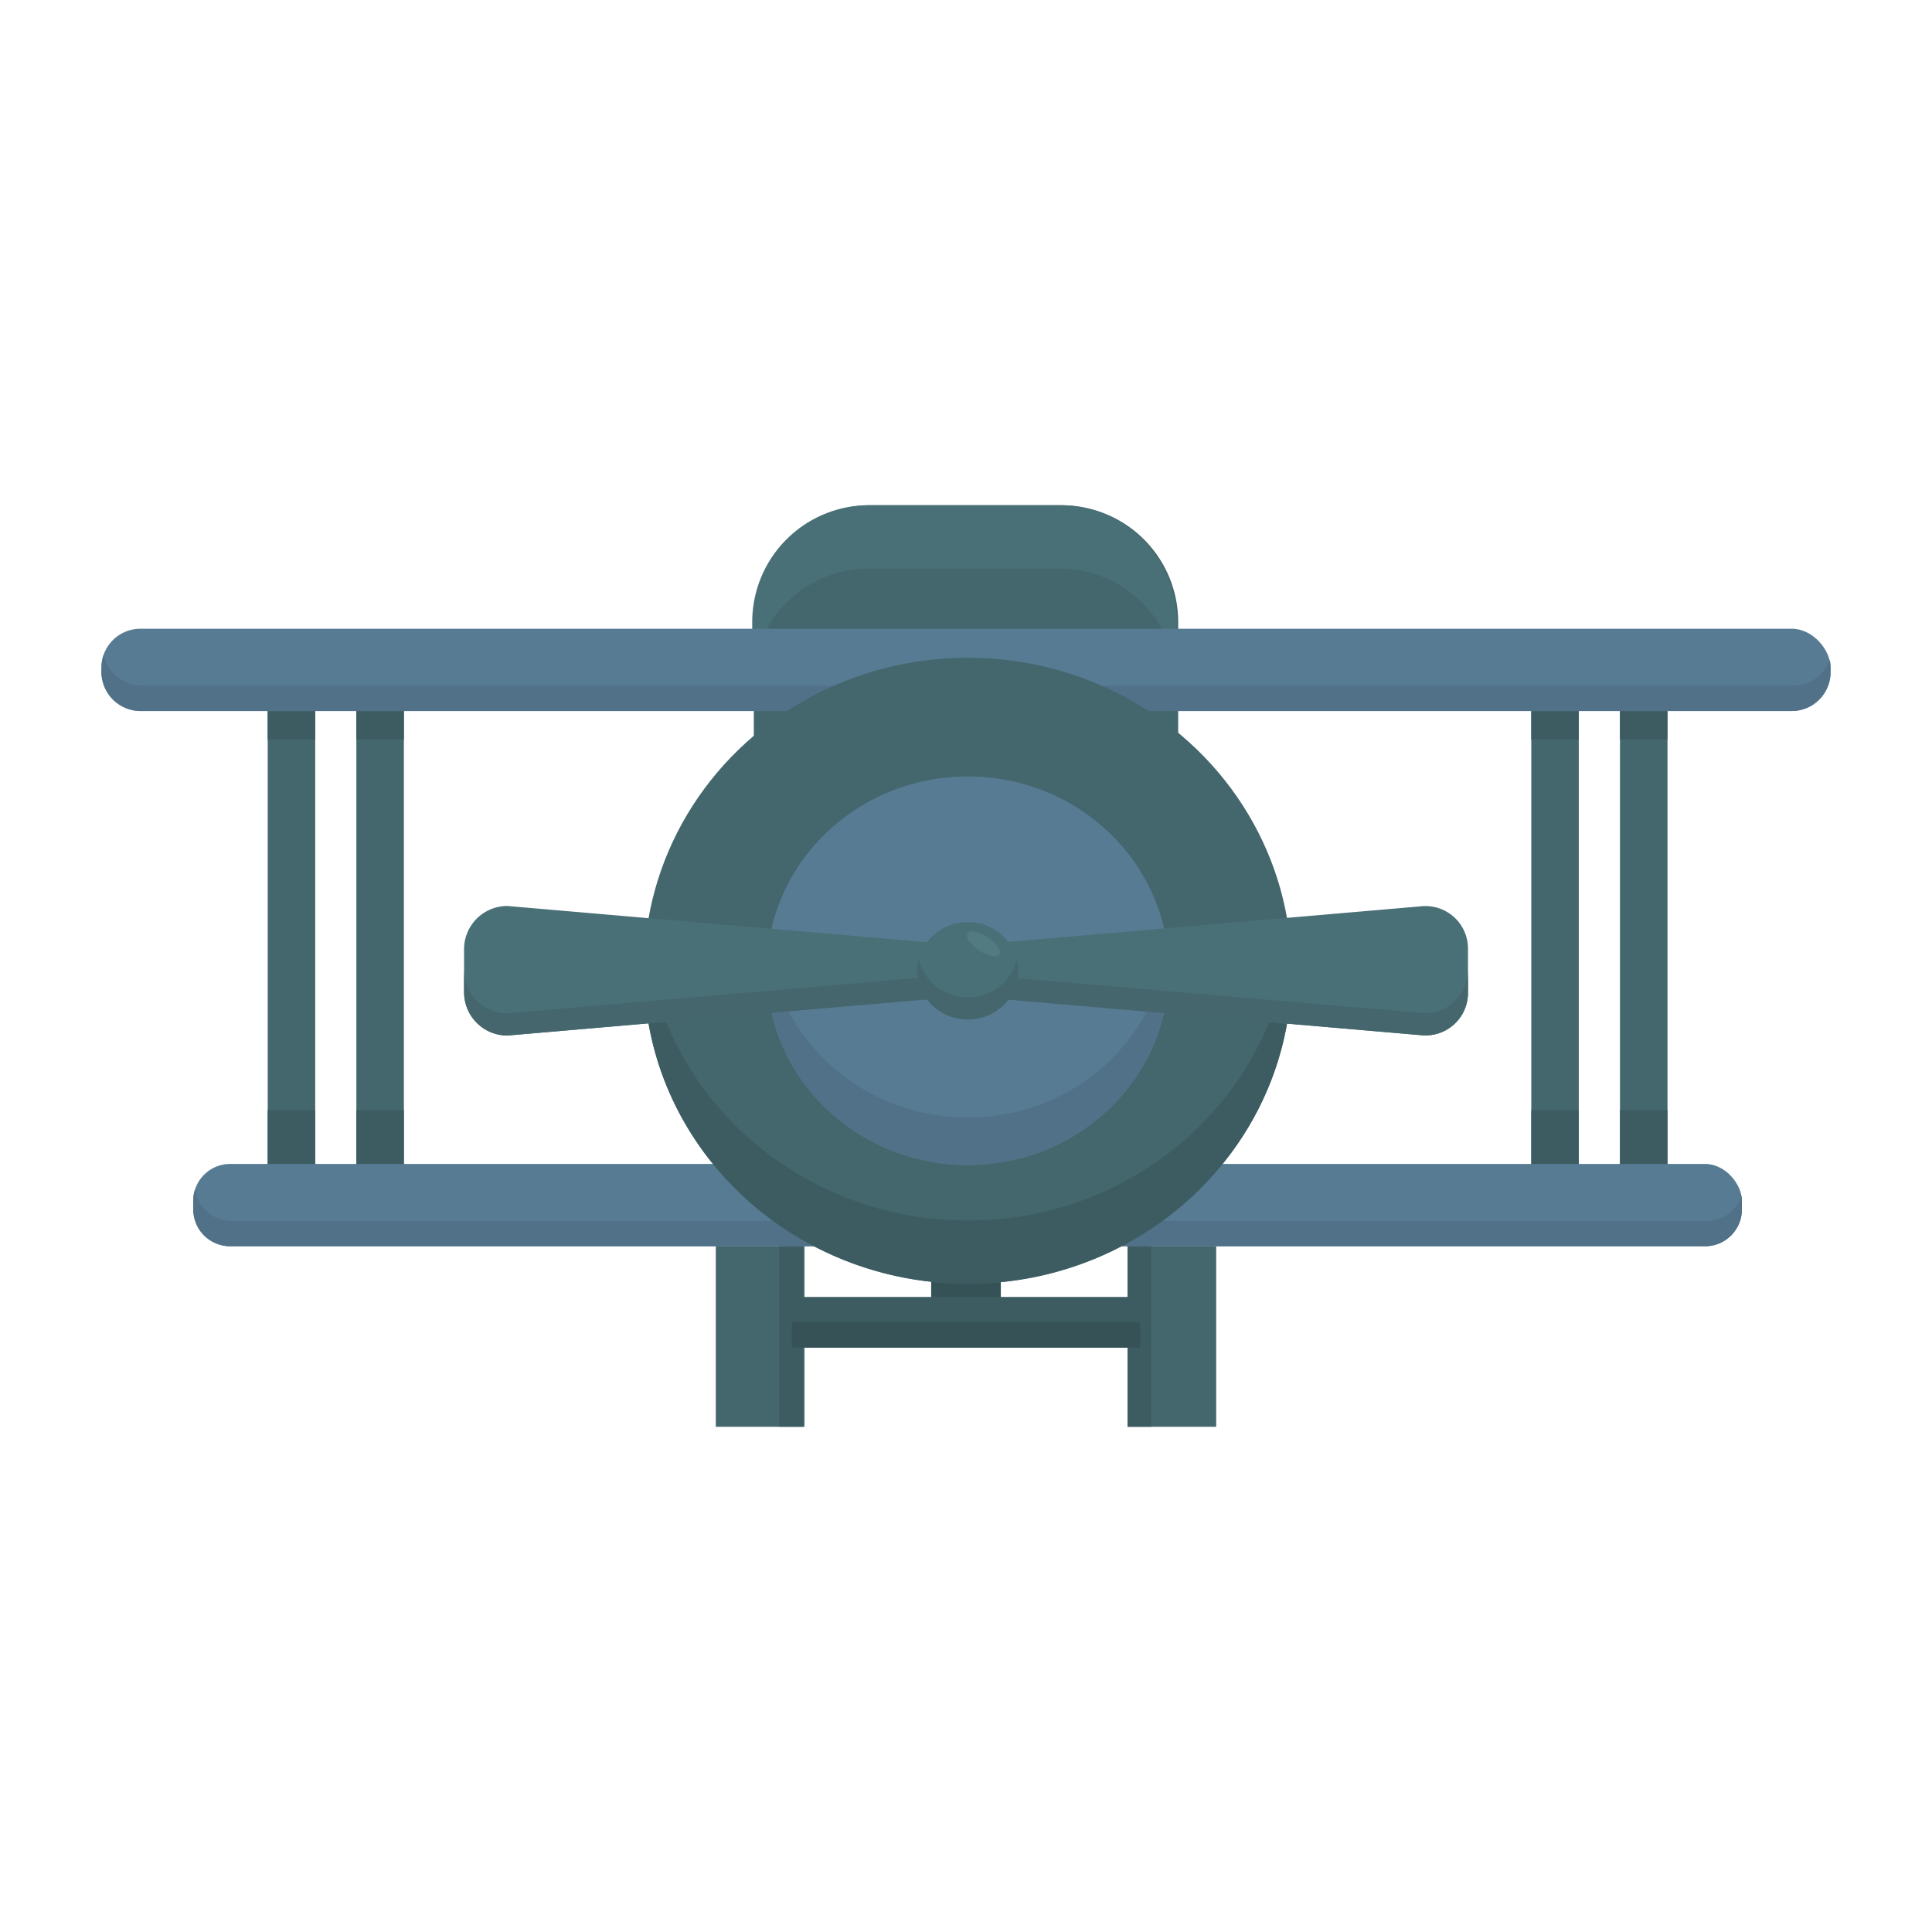 <svg id="Capa_1" data-name="Capa 1" xmlns="http://www.w3.org/2000/svg" viewBox="0 0 1000 1000"><defs><style>.cls-1{fill:#44676d;}.cls-2{fill:#3d5c62;}.cls-3{fill:#4a7077;}.cls-4{fill:#577b93;}.cls-5{fill:#507187;}.cls-6{fill:#355256;}.cls-7{fill:#365257;}.cls-8{fill:#44666c;}.cls-9{fill:#517a81;}</style></defs><rect class="cls-1" x="838.49" y="354.93" width="24.59" height="258.99" transform="translate(1701.58 968.86) rotate(-180)"/><rect class="cls-1" x="792.6" y="354.93" width="24.59" height="258.99" transform="translate(1609.78 968.86) rotate(-180)"/><rect class="cls-1" x="138.56" y="354.93" width="24.59" height="258.99"/><rect class="cls-1" x="184.46" y="354.93" width="24.59" height="258.99"/><rect class="cls-2" x="184.46" y="574.58" width="24.59" height="39.34" transform="translate(393.5 1188.51) rotate(-180)"/><rect class="cls-2" x="138.56" y="574.58" width="24.59" height="39.34" transform="translate(301.7 1188.51) rotate(-180)"/><rect class="cls-2" x="184.46" y="343.46" width="24.59" height="39.34" transform="translate(393.5 726.25) rotate(-180)"/><rect class="cls-2" x="138.56" y="343.46" width="24.59" height="39.34" transform="translate(301.7 726.25) rotate(-180)"/><rect class="cls-2" x="838.49" y="574.58" width="24.59" height="39.34" transform="translate(1701.58 1188.51) rotate(-180)"/><rect class="cls-2" x="792.6" y="574.58" width="24.59" height="39.34" transform="translate(1609.78 1188.51) rotate(-180)"/><rect class="cls-2" x="838.49" y="343.46" width="24.59" height="39.34" transform="translate(1701.57 726.25) rotate(-180)"/><rect class="cls-2" x="792.6" y="343.46" width="24.59" height="39.34" transform="translate(1609.78 726.25) rotate(-180)"/><path class="cls-1" d="M450.62,261.5h98.76a60.45,60.45,0,0,1,60.45,60.45V425.42a0,0,0,0,1,0,0H390.17a0,0,0,0,1,0,0V321.94A60.45,60.45,0,0,1,450.62,261.5Z"/><path class="cls-3" d="M548.56,261.5H449.8a60.45,60.45,0,0,0-60.45,60.44v32.79a60.45,60.45,0,0,1,60.45-60.45h98.76A60.45,60.45,0,0,1,609,354.73V321.94A60.45,60.45,0,0,0,548.56,261.5Z"/><rect class="cls-4" x="52.5" y="325.43" width="895" height="42.62" rx="20.13"/><path class="cls-5" d="M928.19,354.93H73.45a20.13,20.13,0,0,1-19.74-16.19,20,20,0,0,0-1.21,6.81v2.37A20.12,20.12,0,0,0,72.63,368H927.37a20.12,20.12,0,0,0,20.13-20.12v-2.37a20.38,20.38,0,0,0-.39-3.93A20.12,20.12,0,0,1,928.19,354.93Z"/><rect class="cls-4" x="100.04" y="602.45" width="801.57" height="42.62" rx="19.05"/><path class="cls-5" d="M883.37,632H119.9A19,19,0,0,1,101,615.43a19,19,0,0,0-1,6.07V626a19,19,0,0,0,19,19.05H882.55A19.05,19.05,0,0,0,901.6,626V621.5a18.92,18.92,0,0,0-.18-2.52A19.05,19.05,0,0,1,883.37,632Z"/><rect class="cls-1" x="370.5" y="645.07" width="45.9" height="93.43"/><rect class="cls-1" x="583.6" y="645.07" width="45.9" height="93.43" transform="translate(1213.1 1383.57) rotate(-180)"/><rect class="cls-2" x="583.6" y="645.07" width="12.29" height="93.43" transform="translate(1179.49 1383.57) rotate(-180)"/><rect class="cls-2" x="403.29" y="645.07" width="12.29" height="93.43" transform="translate(818.87 1383.57) rotate(-180)"/><rect class="cls-6" x="481.97" y="638.51" width="36.06" height="47.54"/><rect class="cls-2" x="409.84" y="671.3" width="180.31" height="26.23"/><rect class="cls-7" x="409.84" y="684.41" width="180.31" height="13.11"/><ellipse class="cls-1" cx="500.93" cy="502.46" rx="167.62" ry="162.03"/><ellipse class="cls-4" cx="500.93" cy="502.46" rx="104.04" ry="100.57"/><path class="cls-2" d="M667.7,486.07a158.59,158.59,0,0,1,.85,16.39c0,89.49-75,162-167.62,162S333.31,592,333.31,502.46a158.59,158.59,0,0,1,.85-16.39c8.5,81.79,79.92,145.64,166.77,145.64S659.2,567.86,667.7,486.07Z"/><path class="cls-5" d="M500.93,578.44c-53.15,0-97-38.53-103.24-88.28a98,98,0,0,0-.8,12.3c0,55.54,46.58,100.57,104,100.57s104-45,104-100.57a98,98,0,0,0-.8-12.3C597.89,539.91,554.08,578.44,500.93,578.44Z"/><path class="cls-3" d="M478.58,517.36,262.54,536a22.41,22.41,0,0,1-22.35-22.35V491.28a22.41,22.41,0,0,1,22.35-22.35l216,18.63c12.29,0,22.35-8.57,22.35,3.72v22.35C500.93,525.93,490.87,517.36,478.58,517.36Z"/><path class="cls-3" d="M523,517.49l212.56,18.33a22,22,0,0,0,24.27-22.19V491.28a22,22,0,0,0-24.27-22.18L523,487.42a21.83,21.83,0,0,1-3.13.09c-11.57-.65-20.78-8-20.78,3.77v22.35c0,11.77,9.21,4.43,20.78,3.77A21.83,21.83,0,0,1,523,517.49Z"/><path class="cls-8" d="M478.58,505.88l-216,18.63a22.42,22.42,0,0,1-22.35-22.35v11.47A22.41,22.41,0,0,0,262.54,536l216-18.62c12.29,0,22.35,8.57,22.35-3.73V502.16C500.93,514.45,490.87,505.88,478.58,505.88Z"/><path class="cls-8" d="M740.48,524.3a22,22,0,0,1-4.94,0L523,506a21.83,21.83,0,0,0-3.13-.09c-11.57.65-20.78,8-20.78-3.77v11.47c0,11.77,9.21,4.43,20.78,3.77a21.83,21.83,0,0,1,3.13.09l212.56,18.33a22,22,0,0,0,24.27-22.19V502.16A22.42,22.42,0,0,1,740.48,524.3Z"/><ellipse class="cls-3" cx="500.93" cy="502.46" rx="26.07" ry="25.21"/><path class="cls-8" d="M500.93,516.19a25.9,25.9,0,0,1-25.37-19.47,24.71,24.71,0,0,0-.7,5.74c0,13.92,11.67,25.2,26.07,25.2S527,516.38,527,502.46a24.19,24.19,0,0,0-.71-5.74A25.89,25.89,0,0,1,500.93,516.19Z"/><ellipse class="cls-9" cx="509.02" cy="488.53" rx="4.1" ry="9.84" transform="translate(-179.39 642.98) rotate(-56.47)"/></svg>